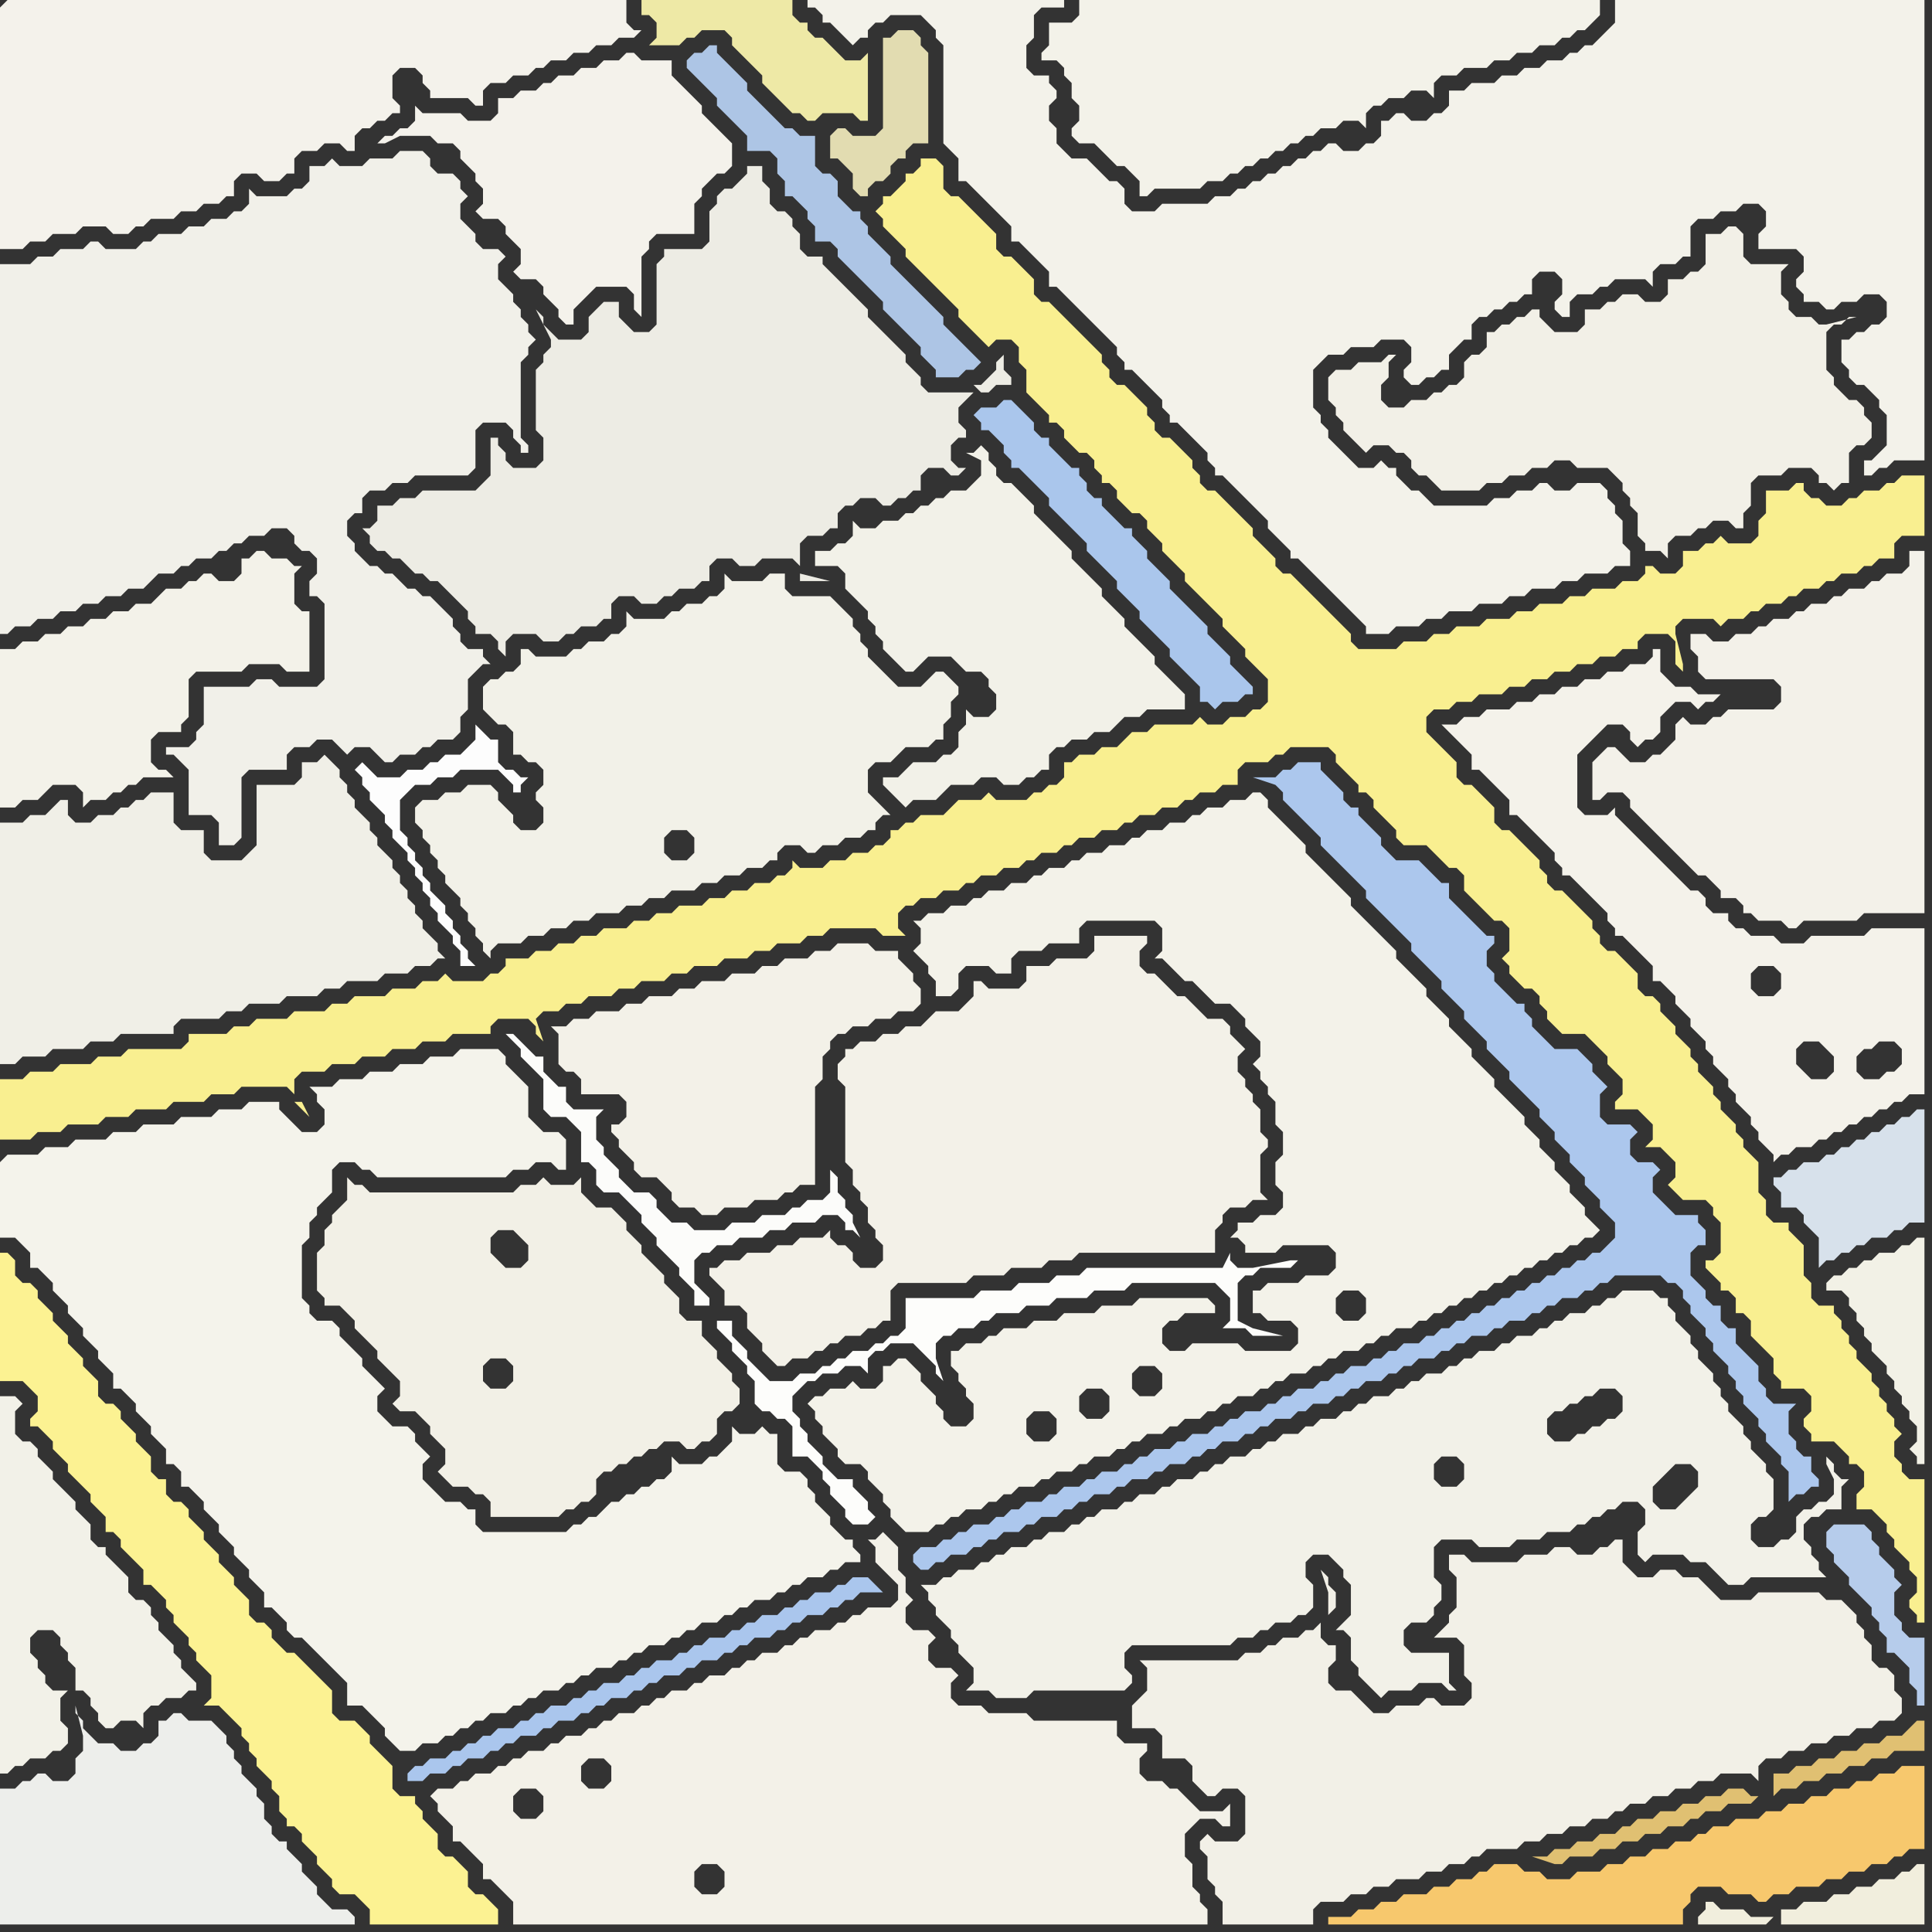 <svg width="256" height="256" xmlns="http://www.w3.org/2000/svg"><rect width="100%" height="100%" fill="#333333" stroke="none"/><script> 
var tempColor;
function hoverPath(evt){
obj = evt.target;
tempColor = obj.getAttribute("fill");
obj.setAttribute("fill","red");
//alert(tempColor);
//obj.setAttribute("stroke","red");}
function recoverPath(evt){
obj = evt.target;
obj.setAttribute("fill", tempColor);
//obj.setAttribute("stroke", tempColor);
}</script><path onmouseover="hoverPath(evt)" onmouseout="recoverPath(evt)" fill="rgb(244,242,234)" d="M  193,96l -2,0 1,1 0,0 1,1 1,1 1,1 0,2 1,0 1,1 1,1 1,1 1,1 0,2 1,0 1,1 1,1 1,1 1,1 1,1 0,1 1,1 0,1 1,0 1,1 1,1 1,1 1,1 1,1 0,1 1,1 0,1 1,0 1,1 1,1 1,1 1,1 0,2 1,0 1,1 1,1 0,1 1,1 1,1 0,1 1,1 1,1 0,1 1,1 0,1 1,1 1,1 0,1 1,1 0,1 1,1 1,1 0,1 1,1 0,1 1,1 1,1 0,1 1,-1 1,0 1,-1 2,0 1,-1 1,0 1,-1 1,0 1,-1 1,0 1,-1 1,0 1,-1 1,0 1,-1 1,0 1,-1 2,0 0,-22 -7,0 -1,1 -7,0 -1,1 -3,0 -1,-1 -3,0 -1,-1 -1,0 -1,-1 0,-1 -2,0 -1,-1 0,-1 -1,-1 -1,0 -1,-1 -1,-1 -1,-1 -1,-1 -1,-1 -1,-1 -1,-1 -1,-1 -1,-1 -1,-1 0,-1 -1,1 -3,0 -1,-1 0,-7 1,-1 1,-1 1,-1 1,-1 2,0 1,1 0,1 1,1 1,-1 1,0 1,-1 0,-2 1,-1 1,-1 2,0 1,1 1,-1 1,0 1,-1 -3,0 -1,-1 -2,0 -1,-1 -1,-1 0,-3 -1,0 0,1 -1,1 -2,0 -1,1 -2,0 -1,1 -2,0 -1,1 -2,0 -1,1 -2,0 -1,1 -2,0 -1,1 -3,0 -1,1 -2,0 -1,1 42,32 1,1 0,2 -1,1 -2,0 -1,-1 0,-2 1,-1 2,0 -42,-32 59,43 0,2 -1,1 -1,0 -1,1 -2,0 -1,-1 0,-2 1,-1 1,0 1,-1 2,0 1,1 -59,-43 50,44 0,2 -1,1 -2,0 -1,-1 -1,-1 0,-2 1,-1 2,0 1,1 1,1 -50,-44Z"/>
<path onmouseover="hoverPath(evt)" onmouseout="recoverPath(evt)" fill="rgb(244,242,235)" d="M  0,1l 0,32 3,0 1,-1 2,0 1,-1 3,0 1,-1 3,0 1,1 2,0 1,-1 1,0 1,-1 3,0 1,-1 2,0 1,-1 2,0 1,-1 1,0 0,-2 1,-1 2,0 1,1 2,0 1,-1 1,0 0,-2 1,-1 2,0 1,-1 2,0 1,1 1,0 0,-2 1,-1 1,0 1,-1 1,0 1,-1 1,0 0,-1 -1,-1 0,-3 1,-1 2,0 1,1 0,1 1,1 0,1 5,0 1,1 1,0 0,-2 1,-1 2,0 1,-1 2,0 1,-1 1,0 1,-1 2,0 1,-1 2,0 1,-1 2,0 1,-1 2,0 1,-1 -1,0 -1,-1 0,-3 -82,0 -1,1Z"/>
<path onmouseover="hoverPath(evt)" onmouseout="recoverPath(evt)" fill="rgb(249,239,144)" d="M  0,145l 0,6 4,0 1,-1 3,0 1,-1 4,0 1,-1 3,0 1,-1 4,0 1,-1 4,0 1,-1 3,0 1,-1 6,0 1,1 0,-2 1,-1 3,0 1,-1 3,0 1,-1 3,0 1,-1 3,0 1,-1 3,0 1,-1 5,0 0,-1 1,-1 4,0 1,1 0,1 1,1 -1,-3 1,-1 2,0 1,-1 2,0 1,-1 3,0 1,-1 2,0 1,-1 3,0 1,-1 2,0 1,-1 3,0 1,-1 3,0 1,-1 2,0 1,-1 3,0 1,-1 2,0 1,-1 6,0 1,1 3,0 -1,-1 0,-2 1,-1 1,0 1,-1 2,0 1,-1 2,0 1,-1 1,0 1,-1 2,0 1,-1 2,0 1,-1 1,0 1,-1 2,0 1,-1 1,0 1,-1 2,0 1,-1 2,0 1,-1 1,0 1,-1 2,0 1,-1 2,0 1,-1 1,0 1,-1 2,0 1,-1 2,0 0,-2 1,-1 3,0 1,-1 1,0 1,-1 5,0 1,1 0,1 2,2 1,1 0,1 1,0 1,1 0,1 1,1 1,1 1,1 0,1 1,1 3,0 1,1 1,1 1,1 1,0 1,1 0,2 1,1 1,1 1,1 1,1 1,0 1,1 0,3 -1,1 1,1 0,1 1,1 1,1 1,0 1,1 0,1 1,1 0,1 1,1 1,1 3,0 1,1 1,1 1,1 0,1 1,1 1,1 0,2 -1,1 0,1 3,0 1,1 1,1 0,2 -1,1 2,0 1,1 1,1 0,2 -1,1 1,1 0,0 1,1 3,0 1,1 0,1 1,1 0,4 -1,1 -1,0 0,1 1,1 0,0 1,1 0,1 1,0 1,1 0,2 1,0 1,1 0,2 1,1 1,1 1,1 0,2 1,1 0,1 3,0 1,1 0,2 -1,1 0,1 1,1 0,1 3,0 1,1 1,1 0,1 1,0 1,1 0,2 -1,1 0,2 2,0 1,1 1,1 0,1 1,1 0,1 1,1 1,1 0,1 1,1 0,2 -1,1 0,1 1,1 0,1 1,0 0,-19 -2,0 -1,-1 0,-1 -1,-1 0,-2 1,-1 -1,-1 0,-1 -1,-1 0,-1 -1,-1 0,-1 -1,-1 0,-1 -1,-1 -1,-1 0,-1 -1,-1 0,-1 -1,-1 0,-1 -1,-1 0,-1 -2,0 -1,-1 0,-2 -1,-1 0,-4 -1,-1 -1,-1 0,-1 -2,0 -1,-1 0,-2 -1,-1 0,-4 -1,-1 -1,-1 0,-1 -1,-1 0,-1 -1,-1 -1,-1 0,-1 -1,-1 0,-1 -1,-1 -1,-1 0,-1 -1,-1 0,-1 -1,-1 -1,-1 0,-1 -1,-1 -1,-1 0,-1 -1,-1 -1,0 -1,-1 0,-2 -1,-1 -1,-1 -1,-1 -1,0 -1,-1 0,-1 -1,-1 0,-1 -1,-1 -1,-1 -1,-1 -1,-1 -1,0 -1,-1 0,-1 -1,-1 0,-1 -1,-1 -1,-1 -1,-1 -1,-1 -1,0 -1,-1 0,-2 -1,-1 -1,-1 -1,-1 -1,0 -1,-1 0,-2 -1,-1 -1,-1 -1,-1 -1,-1 0,-2 1,-1 2,0 1,-1 2,0 1,-1 3,0 1,-1 2,0 1,-1 2,0 1,-1 2,0 1,-1 2,0 1,-1 2,0 1,-1 2,0 0,-1 1,-1 3,0 1,1 0,3 1,1 0,-1 -1,-4 0,-1 1,-1 4,0 1,1 1,-1 2,0 1,-1 1,0 1,-1 2,0 1,-1 1,0 1,-1 2,0 1,-1 1,0 1,-1 2,0 1,-1 1,0 1,-1 2,0 0,-2 1,-1 3,0 0,-8 -3,0 -1,1 -1,0 -1,1 -2,0 -1,1 -1,0 -1,1 -2,0 -1,-1 -1,0 -1,-1 0,-1 -1,0 -1,1 -3,0 0,3 -1,1 0,2 -1,1 -3,0 -1,-1 -1,1 -1,0 -1,1 -2,0 0,2 -1,1 -2,0 -1,-1 -1,0 0,1 -1,1 -2,0 -1,1 -3,0 -1,1 -2,0 -1,1 -3,0 -1,1 -2,0 -1,1 -3,0 -1,1 -3,0 -1,1 -2,0 -1,1 -3,0 -1,1 -5,0 -1,-1 0,-1 -1,-1 -1,-1 -1,-1 -1,-1 -1,-1 -1,-1 -1,-1 -1,-1 -1,0 -1,-1 0,-1 -1,-1 -1,-1 -1,-1 0,-1 -1,-1 -1,-1 -1,-1 -1,-1 -1,-1 -1,0 -1,-1 0,-1 -1,-1 0,-1 -1,-1 -1,-1 -1,-1 -1,0 -1,-1 0,-1 -1,-1 0,-1 -1,-1 -2,-2 -1,0 -1,-1 0,-1 -1,-1 0,-1 -1,-1 -2,-2 -1,-1 -1,-1 -1,-1 -1,-1 -1,0 -1,-1 0,-2 -1,-1 -1,-1 -1,-1 -1,0 -1,-1 0,-2 -1,-1 -1,-1 -1,-1 -1,-1 -1,-1 -1,0 -1,-1 0,-3 -1,-1 -2,0 0,1 -1,1 -1,0 0,1 -1,1 -1,1 -1,0 0,1 -1,1 1,1 0,1 1,1 1,1 1,1 0,1 1,1 1,1 1,1 1,1 1,1 1,1 1,1 0,1 1,1 1,1 1,1 1,1 1,-1 2,0 1,1 0,2 1,1 0,3 1,1 1,1 1,1 0,1 1,0 1,1 0,1 1,1 1,1 1,0 1,1 0,1 1,1 0,1 1,0 1,1 0,1 1,1 1,1 1,0 1,1 0,1 1,1 1,1 0,1 1,1 1,1 1,1 0,1 1,1 1,1 1,1 1,1 1,1 0,1 1,1 1,1 1,1 0,1 1,1 1,1 1,1 0,3 -1,1 -1,0 -1,1 -2,0 -1,1 -2,0 -1,-1 -1,1 -5,0 -1,1 -2,0 -2,2 -2,0 -1,1 -2,0 -1,1 -1,0 0,2 -1,1 -1,0 -1,1 -1,0 -1,1 -4,0 -1,-1 -1,1 -3,0 -1,1 -1,1 -3,0 -1,1 -1,0 -1,1 -1,0 0,1 -1,1 -1,0 -1,1 -2,0 -1,1 -2,0 -1,1 -3,0 -1,-1 0,1 -1,1 -1,0 -1,1 -2,0 -1,1 -2,0 -1,1 -2,0 -1,1 -3,0 -1,1 -2,0 -1,1 -2,0 -1,1 -3,0 -1,1 -2,0 -1,1 -2,0 -1,1 -2,0 -1,1 -3,0 0,1 -1,1 -1,0 -1,1 -4,0 -1,-1 -1,1 -2,0 -1,1 -3,0 -1,1 -4,0 -1,1 -2,0 -1,1 -4,0 -1,1 -4,0 -1,1 -2,0 -1,1 -5,0 0,1 -1,1 -7,0 -1,1 -3,0 -1,1 -4,0 -1,1 -3,0 -1,1 -3,0 0,2 39,1 1,1 1,1 -1,-2 -1,0 -39,-1Z"/>
<path onmouseover="hoverPath(evt)" onmouseout="recoverPath(evt)" fill="rgb(243,242,234)" d="M  120,0l -13,0 0,1 1,0 1,1 0,1 1,0 1,1 1,1 1,1 1,-1 1,0 0,-1 1,-1 1,0 1,-1 4,0 1,1 1,1 0,1 1,1 0,13 1,1 1,1 0,3 1,0 4,4 1,1 1,1 0,2 1,0 1,1 1,1 2,2 0,2 1,0 1,1 1,1 1,1 1,1 1,1 1,1 1,1 1,1 0,1 1,1 0,1 1,0 1,1 1,1 1,1 1,1 0,1 1,1 0,1 1,0 1,1 1,1 1,1 1,1 0,1 1,1 0,1 1,0 1,1 2,2 1,1 1,1 1,1 0,1 1,1 1,1 1,1 0,1 1,0 2,2 1,1 4,4 1,1 1,1 0,1 3,0 1,-1 3,0 1,-1 2,0 1,-1 3,0 1,-1 3,0 1,-1 2,0 1,-1 3,0 1,-1 2,0 1,-1 3,0 1,-1 2,0 0,-2 -1,-1 0,-3 -1,-1 0,-1 -1,-1 0,-1 -1,-1 -3,0 -1,1 -2,0 -1,-1 -1,0 -1,1 -2,0 -1,1 -2,0 -1,1 -7,0 -1,-1 -1,-1 -1,0 -1,-1 -1,-1 0,-1 -1,0 -1,-1 -1,1 -2,0 -1,-1 -1,-1 -1,-1 -1,-1 0,-1 -1,-1 0,-1 -1,-1 0,-5 1,-1 1,-1 2,0 1,-1 3,0 1,-1 3,0 1,1 0,2 -1,1 0,1 1,1 1,0 1,-1 1,0 1,-1 1,0 0,-2 1,-1 1,-1 1,0 0,-2 1,-1 1,0 1,-1 1,0 1,-1 1,0 1,-1 1,0 0,-2 1,-1 2,0 1,1 0,2 -1,1 0,1 1,1 1,0 0,-2 1,-1 2,0 1,-1 1,0 1,-1 4,0 1,1 0,-2 1,-1 2,0 1,-1 1,0 0,-4 1,-1 2,0 1,-1 2,0 1,-1 2,0 1,1 0,2 -1,1 0,2 5,0 1,1 0,2 -1,1 0,1 1,1 0,1 2,0 1,1 1,0 1,-1 2,0 1,-1 2,0 1,1 0,2 -1,1 -1,0 -1,1 -1,0 -1,1 -1,0 0,3 1,1 0,1 1,1 1,0 1,1 1,1 0,1 1,1 0,4 -1,1 -1,1 -1,0 0,2 1,0 1,-1 1,0 1,-1 4,0 0,-61 -41,0 0,3 -2,2 -1,1 -1,0 -1,1 -1,0 -1,1 -2,0 -1,1 -2,0 -1,1 -2,0 -1,1 -3,0 -1,1 -2,0 0,2 -1,1 -1,0 -1,1 -2,0 -1,-1 -1,0 -1,1 -1,0 0,2 -1,1 -1,0 -1,1 -2,0 -1,-1 -1,0 -1,1 -1,0 -1,1 -1,0 -1,1 -1,0 -1,1 -1,0 -1,1 -1,0 -1,1 -1,0 -1,1 -2,0 -1,1 -6,0 -1,1 -3,0 -1,-1 0,-2 -1,-1 -1,0 -1,-1 -1,-1 -1,-1 -2,0 -1,-1 -1,-1 0,-2 -1,-1 0,-2 1,-1 0,-1 -1,-1 0,-1 -2,0 -1,-1 0,-3 1,-1 0,-3 1,-1 3,0 0,-1Z"/>
<path onmouseover="hoverPath(evt)" onmouseout="recoverPath(evt)" fill="rgb(244,242,235)" d="M  62,16l 0,0 -1,-1 -5,0 -1,-1 0,2 -1,1 -1,0 -1,1 -1,0 -1,1 1,0 2,-1 4,0 1,1 2,0 1,1 0,1 1,1 1,1 0,1 1,1 0,2 -1,1 1,1 2,0 1,1 0,1 2,2 0,2 -1,1 1,1 2,0 1,1 0,1 1,1 1,1 0,1 1,1 1,0 0,-2 1,-1 1,-1 1,-1 4,0 1,1 0,2 1,1 0,-8 1,-1 0,-1 1,-1 5,0 0,-4 1,-1 0,-1 1,-1 1,-1 1,0 1,-1 0,-3 -1,-1 0,0 -1,-1 -1,-1 -1,-1 0,-1 -4,-4 0,-2 -4,0 -1,-1 -1,0 -1,1 -2,0 -1,1 -2,0 -1,1 -2,0 -1,1 -1,0 -1,1 -2,0 -1,1 -2,0 0,2 -1,1Z"/>
<path onmouseover="hoverPath(evt)" onmouseout="recoverPath(evt)" fill="rgb(226,220,177)" d="M  110,18l 0,3 1,0 1,1 1,1 0,2 1,1 1,0 0,-1 1,-1 1,0 1,-1 0,-1 1,-1 1,0 0,-1 1,-1 2,0 0,-12 -1,-1 0,-1 -1,-1 -2,0 -1,1 -1,0 0,12 -1,1 -3,0 -1,-1 -1,0 -1,1Z"/>
<path onmouseover="hoverPath(evt)" onmouseout="recoverPath(evt)" fill="rgb(242,241,232)" d="M  124,210l -2,0 1,1 0,1 1,1 0,1 1,1 1,1 0,1 1,1 0,1 1,1 1,1 0,2 -1,1 3,0 1,1 4,0 1,-1 12,0 1,-1 0,-1 -1,-1 0,-2 1,-1 13,0 1,-1 2,0 1,-1 1,0 1,-1 2,0 1,-1 1,0 1,-1 0,-3 -1,-1 0,-2 1,-1 2,0 1,1 1,1 0,1 1,1 0,4 -1,1 -1,1 1,0 1,1 0,3 1,1 0,1 1,1 1,1 1,1 1,-1 3,0 1,-1 3,0 1,1 1,0 -1,-1 0,-4 -5,0 -1,-1 0,-2 1,-1 2,0 1,-1 0,-1 1,-1 0,-2 -1,-1 0,-4 1,-1 4,0 1,1 4,0 1,-1 3,0 1,-1 3,0 1,-1 1,0 1,-1 1,0 1,-1 1,0 1,-1 2,0 1,1 0,2 -1,1 0,3 1,1 1,-1 4,0 1,1 2,0 1,1 1,1 1,1 2,0 1,-1 10,0 1,1 -2,-2 0,-1 -1,-1 0,-1 -1,-1 0,-2 1,-1 1,0 1,-1 2,0 0,-3 1,-1 -1,0 -1,-1 0,-1 -1,-1 0,1 1,2 0,2 -1,1 -1,0 -1,1 -1,0 -1,1 0,2 -1,1 -1,0 -1,1 -2,0 -1,-1 0,-2 1,-1 1,0 1,-1 0,-4 -1,-1 0,-1 -1,-1 -1,-1 0,-1 -1,-1 0,-1 -1,-1 -1,-1 0,-1 -1,-1 0,-1 -1,-1 0,-1 -1,-1 -1,-1 0,-1 -1,-1 0,-1 -1,-1 -1,-1 0,-1 -1,-1 0,-1 -1,0 -1,-1 -4,0 -1,1 -1,0 -1,1 -1,0 -1,1 -2,0 -1,1 -1,0 -1,1 -1,0 -1,1 -2,0 -1,1 -1,0 -1,1 -2,0 -1,1 -1,0 -1,1 -1,0 -1,1 -2,0 -1,1 -1,0 -1,1 -1,0 -1,1 -2,0 -1,1 -1,0 -1,1 -1,0 -1,1 -2,0 -1,1 -1,0 -1,1 -2,0 -1,1 -1,0 -1,1 -1,0 -1,1 -2,0 -1,1 -1,0 -1,1 -1,0 -1,1 -2,0 -1,1 -1,0 -1,1 -2,0 -1,1 -1,0 -1,1 -2,0 -1,1 -1,0 -1,1 -1,0 -1,1 -2,0 -1,1 -1,0 -1,1 -2,0 -1,1 -1,0 -1,1 -1,0 -1,1 -2,0 -1,1 -1,0 -1,1 95,-11 0,-2 1,-1 1,-1 1,-1 2,0 1,1 0,2 -1,1 -1,1 -1,1 -2,0 -1,-1 -95,11 91,-23 -1,1 -1,0 -1,1 -1,0 -1,1 -1,0 -1,1 -2,0 -1,-1 0,-2 1,-1 1,0 1,-1 1,0 1,-1 1,0 1,-1 2,0 1,1 0,2 -91,23 67,-13 -1,-1 0,-2 1,-1 2,0 1,1 0,2 -1,1 -2,0 -67,13Z"/>
<path onmouseover="hoverPath(evt)" onmouseout="recoverPath(evt)" fill="rgb(242,240,230)" d="M  44,162l 0,0 -1,1 0,2 -1,1 0,5 1,1 0,1 2,0 1,1 1,1 0,1 1,1 1,1 1,1 0,1 1,1 1,1 1,1 0,2 -1,1 1,1 2,0 1,1 1,1 0,1 1,1 1,1 0,2 -1,1 1,1 0,0 1,1 2,0 1,1 1,0 1,1 0,2 9,0 1,-1 1,0 1,-1 1,0 1,-1 0,-2 1,-1 1,0 1,-1 1,0 1,-1 1,0 1,-1 1,0 1,-1 2,0 1,1 1,0 1,-1 1,0 1,-1 0,-2 1,-1 1,0 1,-1 0,-2 -1,-1 0,-1 -1,-1 -1,-1 0,-1 -1,-1 -1,-1 0,-2 -2,0 -1,-1 0,-2 -1,-1 -1,-1 0,-1 -1,-1 -1,-1 -1,-1 0,-1 -1,-1 -1,-1 0,-1 -1,-1 -1,-1 -2,0 -1,-1 -1,-1 0,-2 -1,1 -3,0 -1,-1 -1,1 -2,0 -1,1 -19,0 -1,-1 -1,0 -1,-1 0,3 -1,1 -1,1 0,1 22,1 2,0 1,1 1,1 0,2 -1,1 -2,0 -1,-1 -1,-1 0,-2 1,-1 -22,-1 21,22 -1,-1 0,-2 1,-1 2,0 1,1 0,2 -1,1 -2,0 -21,-22Z"/>
<path onmouseover="hoverPath(evt)" onmouseout="recoverPath(evt)" fill="rgb(243,242,233)" d="M  140,3l -1,0 0,3 -1,1 0,1 2,0 1,1 0,1 1,1 0,2 1,1 0,2 -1,1 0,1 1,1 2,0 1,1 1,1 1,1 1,0 1,1 1,1 0,2 1,0 1,-1 6,0 1,-1 2,0 1,-1 1,0 1,-1 1,0 1,-1 1,0 1,-1 1,0 1,-1 1,0 1,-1 1,0 1,-1 2,0 1,-1 2,0 1,1 0,-2 1,-1 1,0 1,-1 2,0 1,-1 2,0 1,1 0,-2 1,-1 2,0 1,-1 3,0 1,-1 2,0 1,-1 2,0 1,-1 2,0 1,-1 1,0 1,-1 1,0 1,-1 1,-1 0,-2 -69,0 0,2 -1,1Z"/>
<path onmouseover="hoverPath(evt)" onmouseout="recoverPath(evt)" fill="rgb(243,241,232)" d="M  83,148l 0,0 -1,1 -1,0 0,1 1,1 0,1 1,1 1,1 0,1 1,1 2,0 1,1 1,1 0,1 1,1 2,0 1,1 2,0 1,-1 3,0 1,-1 3,0 1,-1 1,0 1,-1 2,0 0,-13 1,-1 0,-3 1,-1 0,-1 1,-1 1,0 1,-1 2,0 1,-1 2,0 1,-1 2,0 1,-1 0,-2 -1,-1 0,-1 -1,-1 -1,-1 0,-1 -3,0 -1,-1 -4,0 -1,1 -2,0 -1,1 -3,0 -1,1 -2,0 -1,1 -3,0 -1,1 -3,0 -1,1 -2,0 -1,1 -3,0 -1,1 -2,0 -1,1 -3,0 -1,1 -2,0 -1,1 -2,0 1,1 0,4 1,1 1,0 1,1 0,2 5,0 1,1Z"/>
<path onmouseover="hoverPath(evt)" onmouseout="recoverPath(evt)" fill="rgb(238,233,166)" d="M  110,6l 0,0 -1,-1 -1,0 -1,-1 0,-1 -1,0 -1,-1 0,-2 -20,0 0,2 1,0 1,1 0,2 -1,1 4,0 1,-1 1,0 1,-1 3,0 1,1 0,1 4,4 0,1 1,1 1,1 1,1 1,1 1,0 1,1 1,0 1,-1 4,0 1,1 1,0 0,-9 -1,1 -2,0 -1,-1 -1,-1Z"/>
<path onmouseover="hoverPath(evt)" onmouseout="recoverPath(evt)" fill="rgb(170,198,236)" d="M  130,54l 0,0 -1,1 1,1 0,1 1,0 1,1 1,1 0,1 1,1 0,1 1,0 1,1 1,1 1,1 1,1 0,1 1,1 1,1 1,1 1,1 1,1 0,1 1,1 1,1 1,1 1,1 0,1 1,1 1,1 1,1 0,1 1,1 1,1 1,1 1,1 0,1 1,1 1,1 1,1 1,1 0,2 1,0 1,1 1,-1 2,0 1,-1 1,0 0,-1 -1,-1 0,0 -1,-1 -1,-1 0,-1 -1,-1 -1,-1 -1,-1 0,-1 -1,-1 -1,-1 -1,-1 -1,-1 -1,-1 0,-1 -1,-1 -1,-1 -1,-1 0,-1 -1,-1 -1,-1 0,-1 -1,0 -1,-1 -1,-1 -1,-1 0,-1 -1,0 -1,-1 0,-1 -1,-1 0,-1 -1,0 -1,-1 -1,-1 -1,-1 0,-1 -1,0 -1,-1 0,-1 -1,-1 -1,-1 -1,-1 -1,0 -1,1Z"/>
<path onmouseover="hoverPath(evt)" onmouseout="recoverPath(evt)" fill="rgb(243,241,233)" d="M  216,101l 0,0 -1,-1 -1,-1 -1,0 -1,1 -1,1 0,5 1,0 1,-1 2,0 1,1 0,1 1,1 1,1 1,1 1,1 1,1 2,2 1,1 1,1 1,0 1,1 1,1 0,1 2,0 1,1 0,1 1,0 1,1 3,0 1,1 1,0 1,-1 7,0 1,-1 8,0 0,-48 -2,0 0,2 -1,1 -2,0 -1,1 -1,0 -1,1 -2,0 -1,1 -1,0 -1,1 -2,0 -1,1 -1,0 -1,1 -2,0 -1,1 -1,0 -1,1 -2,0 -1,1 -2,0 -1,-1 -2,0 0,2 1,1 0,2 1,1 9,0 1,1 0,2 -1,1 -6,0 -1,1 -1,0 -1,1 -2,0 -1,-1 -1,1 0,2 -1,1 -1,1 -1,0 -1,1Z"/>
<path onmouseover="hoverPath(evt)" onmouseout="recoverPath(evt)" fill="rgb(241,240,233)" d="M  0,40l 0,44 1,0 1,-1 2,0 1,-1 2,0 1,-1 2,0 1,-1 2,0 1,-1 2,0 1,-1 2,0 1,-1 1,-1 2,0 1,-1 1,0 1,-1 2,0 1,-1 1,0 1,-1 1,0 1,-1 2,0 1,-1 2,0 1,1 0,1 1,1 1,0 1,1 0,2 -1,1 0,2 1,0 1,1 0,10 -1,1 -5,0 -1,-1 -2,0 -1,1 -6,0 0,5 -1,1 0,1 -1,1 -3,0 0,1 1,0 1,1 1,1 0,6 3,0 1,1 0,3 2,0 1,-1 0,-8 1,-1 5,0 0,-2 1,-1 2,0 1,-1 2,0 1,1 1,1 1,-1 2,0 1,1 1,1 1,0 1,-1 2,0 1,-1 1,0 1,-1 2,0 1,-1 0,-2 1,-1 0,-4 1,-1 1,-1 1,0 -1,-1 0,-1 -2,0 -1,-1 0,-1 -1,-1 0,-1 -1,-1 -1,-1 -1,-1 -1,0 -1,-1 -1,0 -1,-1 -1,-1 -1,0 -1,-1 -1,0 -2,-2 0,-1 -1,-1 0,-2 1,-1 1,0 0,-2 1,-1 2,0 1,-1 2,0 1,-1 7,0 1,-1 0,-5 1,-1 3,0 1,1 0,1 1,1 0,1 1,0 0,-1 -1,-1 0,-10 1,-1 0,-1 1,-1 -1,-1 0,-1 -1,-1 0,-1 -1,-1 0,-1 -1,-1 -1,-1 0,-2 1,-1 -1,-1 -2,0 -1,-1 0,-1 -1,-1 -1,-1 0,-2 1,-1 -1,-1 0,-1 -1,-1 -2,0 -1,-1 0,-1 -1,-1 -3,0 -1,1 -3,0 -1,1 -3,0 -1,-1 -1,1 -2,0 0,2 -1,1 -1,0 -1,1 -4,0 -1,-1 0,2 -1,1 -1,0 -1,1 -2,0 -1,1 -2,0 -1,1 -3,0 -1,1 -1,0 -1,1 -4,0 -1,-1 -1,0 -1,1 -3,0 -1,1 -2,0 -1,1 -4,0Z"/>
<path onmouseover="hoverPath(evt)" onmouseout="recoverPath(evt)" fill="rgb(237,238,235)" d="M  31,232l -1,-1 0,-1 -1,-1 -1,-1 -3,0 -1,-1 -1,0 -1,1 -1,0 0,2 -1,1 -1,0 -1,1 -2,0 -1,-1 -2,0 -1,-1 -1,-1 0,-1 -1,-1 0,-1 1,4 0,2 -1,1 0,2 -1,1 -2,0 -1,-1 -1,0 -1,1 -1,0 -1,1 -2,0 0,18 47,0 0,-1 -1,-1 -2,0 -1,-1 -1,-1 0,-1 -1,-1 -1,-1 0,-1 -2,-2 0,-1 -1,0 -1,-1 0,-1 -1,-1 0,-2 -1,-1 0,-1 -1,-1 -1,-1 0,-1 -1,-1Z"/>
<path onmouseover="hoverPath(evt)" onmouseout="recoverPath(evt)" fill="rgb(237,236,228)" d="M  49,72l 0,0 1,1 1,0 1,1 1,0 2,2 1,0 1,1 1,0 1,1 1,1 1,1 1,1 0,1 1,1 0,1 2,0 1,1 0,1 1,1 0,-2 1,-1 3,0 1,1 2,0 1,-1 1,0 1,-1 2,0 1,-1 1,0 0,-2 1,-1 2,0 1,1 2,0 1,-1 1,0 1,-1 2,0 1,-1 1,0 0,-2 1,-1 2,0 1,1 2,0 1,-1 4,0 1,1 0,-3 1,-1 2,0 1,-1 1,0 0,-2 1,-1 1,0 1,-1 2,0 1,1 1,0 1,-1 1,0 1,-1 1,0 0,-2 1,-1 2,0 1,1 1,0 1,-1 -1,0 -1,-1 0,-2 1,-1 1,0 0,-1 -1,-1 0,-2 1,-1 1,-1 -6,0 -1,-1 0,-1 -1,-1 -1,-1 0,-1 -1,-1 -1,-1 -1,-1 -1,-1 -1,-1 0,-1 -2,-2 -1,-1 -1,-1 -1,-1 -1,-1 0,-1 -2,0 -1,-1 0,-2 -1,-1 0,-1 -1,-1 -1,0 -1,-1 0,-2 -1,-1 0,-2 -2,0 0,1 -1,1 -1,1 -1,0 -1,1 0,1 -1,1 0,4 -1,1 -5,0 0,1 -1,1 0,8 -1,1 -2,0 -1,-1 -1,-1 0,-2 -2,0 -1,1 0,0 -1,1 0,2 -1,1 -3,0 -1,-1 -1,-1 0,-1 -1,-1 2,4 0,1 -1,1 0,1 -1,1 0,8 1,1 0,3 -1,1 -3,0 -1,-1 0,-1 -1,-1 0,-1 -1,0 0,5 -1,1 -1,1 -7,0 -1,1 -2,0 -1,1 -2,0 0,2 -1,1 -1,0 1,1 0,1 80,-21 1,1 1,0 1,-1 2,0 0,-1 -1,-1 0,-2 -1,1 0,1 -1,1 -1,1 -1,0 -80,21 57,4 0,1 4,0 -4,-1 -57,-4Z"/>
<path onmouseover="hoverPath(evt)" onmouseout="recoverPath(evt)" fill="rgb(242,241,232)" d="M  83,120l 2,0 1,-1 2,0 1,-1 3,0 1,-1 2,0 1,-1 2,0 1,-1 2,0 1,-1 1,0 0,-1 1,-1 2,0 1,1 1,0 1,-1 2,0 1,-1 2,0 1,-1 1,0 0,-1 1,-1 1,0 -1,-1 0,0 -1,-1 -1,-1 0,-3 1,-1 2,0 1,-1 1,-1 3,0 1,-1 1,0 0,-2 1,-1 0,-2 1,-1 0,-1 -1,-1 0,0 -1,-1 -1,0 -1,1 0,0 -1,1 -3,0 -1,-1 -1,-1 -1,-1 -1,-1 0,-1 -1,-1 0,-1 -1,-1 0,-1 -1,-1 -1,-1 -1,-1 -5,0 -1,-1 0,-2 -2,0 -1,1 -4,0 -1,-1 0,2 -1,1 -1,0 -1,1 -2,0 -1,1 -1,0 -1,1 -4,0 -1,-1 0,2 -1,1 -1,0 -1,1 -2,0 -1,1 -1,0 -1,1 -4,0 -1,-1 -1,0 0,2 -1,1 -1,0 -1,1 -1,0 -1,1 0,3 1,1 0,0 1,1 1,0 1,1 0,3 1,0 1,1 1,0 1,1 0,2 -1,1 0,1 1,1 0,2 -1,1 -2,0 -1,-1 0,-1 -1,-1 -1,-1 0,-1 -1,-1 -3,0 -1,1 -2,0 -1,1 -2,0 -1,1 0,2 1,1 0,1 1,1 0,1 1,1 0,1 1,1 0,1 1,1 1,1 0,1 1,1 0,1 1,1 0,1 1,1 0,1 1,1 0,-1 1,-1 3,0 1,-1 2,0 1,-1 2,0 1,-1 2,0 1,-1 3,0 1,-1 8,-6 -2,0 -1,-1 0,-2 1,-1 2,0 1,1 0,2 -1,1 -8,6Z"/>
<path onmouseover="hoverPath(evt)" onmouseout="recoverPath(evt)" fill="rgb(242,241,232)" d="M  131,90l 0,1 1,1 0,2 -1,1 -2,0 -1,-1 0,2 -1,1 0,2 -1,1 -1,0 -1,1 -3,0 -1,1 -1,1 -2,0 0,1 1,1 0,0 1,1 1,1 1,-1 3,0 1,-1 1,-1 3,0 1,-1 2,0 1,1 2,0 1,-1 1,0 1,-1 1,0 0,-2 1,-1 1,0 1,-1 2,0 1,-1 2,0 1,-1 1,-1 2,0 1,-1 5,0 0,-2 -1,-1 0,0 -1,-1 -1,-1 -1,-1 0,-1 -1,-1 -1,-1 -1,-1 -1,-1 0,-1 -1,-1 -1,-1 -1,-1 0,-1 -1,-1 -1,-1 -1,-1 -1,-1 0,-1 -1,-1 -1,-1 -1,-1 -1,-1 -1,-1 0,-1 -1,-1 -1,-1 -1,-1 -1,0 -1,-1 0,-1 -1,-1 0,-1 -1,-1 -1,1 -1,0 2,1 0,2 -1,1 -1,1 -2,0 -1,1 -1,0 -1,1 -1,0 -1,1 -1,0 -1,1 -2,0 -1,1 -2,0 -1,-1 0,2 -1,1 -1,0 -1,1 -2,0 0,2 3,0 1,1 0,2 1,1 1,1 1,1 0,1 1,1 0,1 1,1 0,1 1,1 1,1 1,1 1,0 1,-1 0,0 1,-1 3,0 1,1 1,1 2,0 1,1Z"/>
<path onmouseover="hoverPath(evt)" onmouseout="recoverPath(evt)" fill="rgb(242,240,231)" d="M  184,54l 0,0 -1,-1 0,-2 1,-1 0,-2 1,-1 -1,0 -1,1 -3,0 -1,1 -2,0 -1,1 0,3 1,1 0,1 1,1 0,1 1,1 1,1 1,1 1,-1 2,0 1,1 1,0 1,1 0,1 1,1 1,0 1,1 1,1 5,0 1,-1 2,0 1,-1 2,0 1,-1 2,0 1,-1 2,0 1,1 4,0 1,1 1,1 0,1 1,1 0,1 1,1 0,3 1,1 0,1 2,0 1,1 0,-2 1,-1 2,0 1,-1 1,0 1,-1 2,0 1,1 1,0 0,-2 1,-1 0,-3 1,-1 3,0 1,-1 3,0 1,1 0,1 1,0 1,1 1,-1 1,0 0,-4 1,-1 1,0 1,-1 0,-2 -1,-1 0,-1 -1,-1 -1,0 -1,-1 -1,-1 0,-1 -1,-1 0,-5 1,-1 1,0 1,-1 1,0 -4,1 -1,0 -1,-1 -2,0 -1,-1 0,-1 -1,-1 0,-3 1,-1 -5,0 -1,-1 0,-3 -1,-1 -1,0 -1,1 -2,0 0,4 -1,1 -1,0 -1,1 -2,0 0,2 -1,1 -2,0 -1,-1 -2,0 -1,1 -1,0 -1,1 -2,0 0,2 -1,1 -3,0 -1,-1 -1,-1 0,-1 -1,0 -1,1 -1,0 -1,1 -1,0 -1,1 -1,0 0,2 -1,1 -1,0 -1,1 0,2 -1,1 -1,0 -1,1 -1,0 -1,1 -2,0 -1,1Z"/>
<path onmouseover="hoverPath(evt)" onmouseout="recoverPath(evt)" fill="rgb(252,242,146)" d="M  0,169l 0,14 3,0 1,1 1,1 0,2 -1,1 0,1 1,0 1,1 1,1 0,1 1,1 1,1 0,1 1,1 1,1 1,1 0,1 1,1 1,1 0,2 1,0 1,1 0,1 1,1 1,1 1,1 0,2 1,0 1,1 1,1 0,1 1,1 0,1 1,1 1,1 0,1 1,1 0,1 1,1 1,1 0,3 -1,1 2,0 1,1 1,1 1,1 0,1 1,1 0,1 1,1 0,1 1,1 1,1 0,1 1,1 0,2 1,1 0,1 1,0 1,1 0,1 1,1 1,1 0,1 1,1 1,1 0,1 1,1 2,0 1,1 1,1 0,2 17,0 0,-2 -1,-1 -1,-1 -1,0 -1,-1 0,-2 -1,-1 -1,-1 -1,0 -1,-1 0,-2 -1,-1 -1,-1 0,-1 -1,-1 0,-1 -2,0 -1,-1 0,-3 -1,-1 -1,-1 -1,-1 0,-1 -1,-1 -1,-1 -2,0 -1,-1 0,-3 -1,-1 -1,-1 -1,-1 -1,-1 -1,-1 -1,0 -1,-1 -1,-1 0,-1 -1,-1 -1,0 -1,-1 0,-2 -1,-1 -1,-1 0,-1 -1,-1 -1,-1 0,-1 -1,-1 -1,-1 0,-1 -1,-1 -1,-1 0,-1 -1,-1 -1,0 -1,-1 0,-2 -1,0 -1,-1 0,-2 -1,-1 -1,-1 0,-1 -1,-1 -1,-1 0,-1 -1,-1 -1,0 -1,-1 0,-2 -1,-1 -1,-1 0,-1 -1,-1 -1,-1 0,-1 -1,-1 -1,-1 0,-1 -1,-1 -1,-1 0,-1 -1,-1 -1,0 -1,-1 0,-2 -1,-1 -1,0Z"/>
<path onmouseover="hoverPath(evt)" onmouseout="recoverPath(evt)" fill="rgb(243,242,233)" d="M  14,106l 0,0 1,-1 1,0 1,-1 1,0 1,-1 4,0 -1,-1 -1,0 -1,-1 0,-3 1,-1 3,0 0,-1 1,-1 0,-5 1,-1 6,0 1,-1 4,0 1,1 3,0 0,-8 -1,0 -1,-1 0,-4 1,-1 -1,0 -1,-1 -2,0 -1,-1 -1,0 -1,1 -1,0 0,2 -1,1 -2,0 -1,-1 -1,0 -1,1 -1,0 -1,1 -2,0 -1,1 -1,1 -2,0 -1,1 -2,0 -1,1 -2,0 -1,1 -2,0 -1,1 -2,0 -1,1 -2,0 -1,1 -2,0 0,21 2,0 1,-1 2,0 1,-1 1,-1 3,0 1,1 0,2 1,-1Z"/>
<path onmouseover="hoverPath(evt)" onmouseout="recoverPath(evt)" fill="rgb(252,252,250)" d="M  68,137l -1,0 1,1 0,0 1,1 0,1 1,1 1,1 1,1 0,4 1,1 2,0 1,1 1,1 0,4 1,0 1,1 0,2 1,1 2,0 1,1 1,1 1,1 0,1 1,1 1,1 0,1 1,1 1,1 1,1 0,1 1,1 1,1 0,2 2,0 0,-1 -1,-1 0,0 -1,-1 0,-3 1,-1 1,0 1,-1 2,0 1,-1 3,0 1,-1 2,0 1,-1 3,0 1,-1 2,0 1,1 0,1 1,0 1,1 -1,-2 0,-1 -1,-1 0,-1 -1,-1 0,-2 -1,-1 0,3 -1,1 -2,0 -1,1 -1,0 -1,1 -3,0 -1,1 -3,0 -1,1 -4,0 -1,-1 -2,0 -1,-1 -1,-1 0,-1 -1,-1 -2,0 -1,-1 -1,-1 0,-1 -1,-1 -1,-1 0,-1 -1,-1 0,-3 1,-1 -4,0 -1,-1 0,-2 -1,0 -1,-1 -1,-1 0,-2 -1,0 -1,-1 -1,-1 -1,-1Z"/>
<path onmouseover="hoverPath(evt)" onmouseout="recoverPath(evt)" fill="rgb(244,243,235)" d="M  0,154l 0,10 2,0 1,1 1,1 0,2 1,0 1,1 1,1 0,1 1,1 1,1 0,1 1,1 1,1 0,1 1,1 1,1 0,1 1,1 1,1 0,2 1,0 1,1 1,1 0,1 1,1 1,1 0,1 1,1 1,1 0,2 1,0 1,1 0,2 1,0 1,1 1,1 0,1 1,1 1,1 0,1 1,1 1,1 0,1 1,1 1,1 0,1 1,1 1,1 0,2 1,0 1,1 1,1 0,1 1,1 1,0 1,1 1,1 1,1 1,1 1,1 1,1 0,3 2,0 2,2 1,1 0,1 1,1 1,1 2,0 1,-1 2,0 1,-1 1,0 1,-1 1,0 1,-1 1,0 1,-1 2,0 1,-1 1,0 1,-1 1,0 1,-1 2,0 1,-1 1,0 1,-1 1,0 1,-1 2,0 1,-1 1,0 1,-1 1,0 1,-1 2,0 1,-1 1,0 1,-1 1,0 1,-1 2,0 1,-1 1,0 1,-1 1,0 1,-1 2,0 1,-1 1,0 1,-1 1,0 1,-1 2,0 1,-1 1,0 1,-1 2,0 0,-1 -1,-1 0,-1 -1,0 -1,-1 -1,-1 0,-1 -1,-1 -1,-1 0,-1 -1,-1 0,-1 -1,-1 -2,0 -1,-1 0,-4 -1,0 -1,-1 -1,1 -2,0 -1,-1 0,2 -1,1 -1,1 -1,0 -1,1 -3,0 -1,-1 0,2 -1,1 -1,0 -1,1 -1,0 -1,1 -1,0 -1,1 -1,0 -1,1 -1,1 -1,0 -1,1 -1,0 -1,1 -11,0 -1,-1 0,-2 -1,0 -1,-1 -2,0 -1,-1 -1,-1 -1,-1 0,-2 1,-1 -1,-1 0,0 -1,-1 0,-1 -1,-1 -2,0 -1,-1 -1,-1 0,-2 1,-1 -1,-1 0,0 -1,-1 -1,-1 0,-1 -1,-1 -1,-1 -1,-1 0,-1 -1,-1 -2,0 -1,-1 0,-1 -1,-1 0,-7 1,-1 0,-2 1,-1 0,-1 1,-1 1,-1 0,-3 1,-1 2,0 1,1 1,0 1,1 17,0 1,-1 2,0 1,-1 2,0 1,1 1,0 0,-4 -1,-1 -2,0 -1,-1 -1,-1 0,-4 -1,-1 -1,-1 -1,-1 0,-1 -1,-1 -5,0 -1,1 -3,0 -1,1 -3,0 -1,1 -3,0 -1,1 -3,0 -1,1 -3,0 1,1 0,1 1,1 0,2 -1,1 -2,0 -1,-1 -1,-1 -1,-1 0,-1 -4,0 -1,1 -3,0 -1,1 -4,0 -1,1 -4,0 -1,1 -3,0 -1,1 -4,0 -1,1 -3,0 -1,1 -4,0 -1,1Z"/>
<path onmouseover="hoverPath(evt)" onmouseout="recoverPath(evt)" fill="rgb(253,253,253)" d="M  68,105l 1,0 0,-1 1,-1 -1,0 -1,-1 -1,0 -1,-1 0,-3 -1,0 -1,-1 -1,-1 0,2 -1,1 -1,1 -2,0 -1,1 -1,0 -1,1 -2,0 -1,1 -3,0 -1,-1 -1,-1 -1,1 0,0 1,1 0,1 1,1 0,1 1,1 1,1 0,1 1,1 0,1 1,1 1,1 0,1 1,1 0,1 1,1 0,1 1,1 0,1 1,1 0,1 1,1 1,1 0,1 1,1 0,2 2,0 -1,-1 0,-1 -1,-1 0,-1 -1,-1 0,-1 -1,-1 0,-1 -1,-1 -1,-1 0,-1 -1,-1 0,-1 -1,-1 0,-1 -1,-1 0,-1 -1,-1 0,-4 1,-1 1,-1 2,0 1,-1 2,0 1,-1 5,0 1,1 1,1Z"/>
<path onmouseover="hoverPath(evt)" onmouseout="recoverPath(evt)" fill="rgb(243,242,233)" d="M  109,185l -1,0 -1,1 1,1 0,1 1,1 0,1 1,1 1,1 0,1 1,1 2,0 1,1 0,1 1,1 1,1 0,1 1,1 0,1 1,1 1,1 3,0 1,-1 1,0 1,-1 1,0 1,-1 2,0 1,-1 1,0 1,-1 1,0 1,-1 2,0 1,-1 1,0 1,-1 2,0 1,-1 1,0 1,-1 2,0 1,-1 1,0 1,-1 1,0 1,-1 2,0 1,-1 1,0 1,-1 2,0 1,-1 1,0 1,-1 1,0 1,-1 2,0 1,-1 1,0 1,-1 1,0 1,-1 2,0 1,-1 1,0 1,-1 1,0 1,-1 2,0 1,-1 1,0 1,-1 1,0 1,-1 2,0 1,-1 1,0 1,-1 1,0 1,-1 1,0 1,-1 1,0 1,-1 1,0 1,-1 1,0 1,-1 1,0 1,-1 1,0 1,-1 1,0 1,-1 1,0 1,-1 1,0 1,-1 1,0 1,-1 -1,-1 0,0 -1,-1 0,-1 -1,-1 -1,-1 0,-1 -1,-1 -1,-1 0,-1 -1,-1 -1,-1 0,-1 -1,-1 -1,-1 0,-1 -1,-1 -1,-1 -1,-1 -1,-1 0,-1 -1,-1 -1,-1 -1,-1 0,-1 -1,-1 -1,-1 -1,-1 0,-1 -1,-1 -1,-1 -1,-1 0,-1 -1,-1 -1,-1 -1,-1 -1,-1 0,-1 -1,-1 -1,-1 -1,-1 -2,-2 -1,-1 0,-1 -1,-1 -1,-1 -1,-1 -1,-1 -1,-1 -1,-1 0,-1 -1,-1 -1,-1 -1,-1 -1,-1 -1,-1 0,-1 -1,-1 -1,0 -1,1 -2,0 -1,1 -2,0 -1,1 -1,0 -1,1 -2,0 -1,1 -2,0 -1,1 -1,0 -1,1 -2,0 -1,1 -2,0 -1,1 -1,0 -1,1 -2,0 -1,1 -1,0 -1,1 -2,0 -1,1 -2,0 -1,1 -1,0 -1,1 -2,0 -1,1 -2,0 -1,1 -1,0 1,1 0,2 -1,1 1,1 1,1 0,1 1,1 0,2 2,0 1,-1 0,-2 1,-1 3,0 1,1 2,0 0,-2 1,-1 3,0 1,-1 4,0 0,-2 1,-1 9,0 1,1 0,3 -1,1 1,0 1,1 0,0 2,2 1,0 1,1 1,1 1,1 2,0 1,1 1,1 0,1 1,1 1,1 0,2 -1,1 1,1 0,1 1,1 0,1 1,1 0,3 1,1 0,3 -1,1 0,3 1,1 0,2 -1,1 -2,0 -1,1 -2,0 0,1 -1,1 1,0 1,1 0,1 4,0 1,-1 6,0 1,1 0,2 -1,1 -3,0 -1,1 -4,0 -1,1 -1,0 0,3 1,0 1,1 3,0 1,1 0,2 -1,1 -6,0 -1,-1 -6,0 -1,1 -2,0 -1,-1 0,-2 1,-1 1,0 1,-1 4,0 0,-1 -1,-1 -9,0 -1,1 -4,0 -1,1 -4,0 -1,1 -3,0 -1,1 -3,0 -1,1 -1,0 -1,1 -2,0 -1,1 -1,0 0,2 1,1 0,1 1,1 0,1 1,1 0,2 -1,1 -2,0 -1,-1 0,-1 -1,-1 0,-1 -1,-1 -1,-1 0,-1 -1,-1 -1,-1 -1,0 -1,1 -1,0 0,2 -1,1 -2,0 -1,-1 -1,1 -2,0 -1,1 44,-4 1,1 0,2 -1,1 -2,0 -1,-1 0,-2 1,-1 2,0 -44,4 69,-14 2,0 1,1 0,2 -1,1 -2,0 -1,-1 0,-2 1,-1 -69,14 38,0 0,2 -1,1 -2,0 -1,-1 0,-2 1,-1 2,0 1,1 -38,0 31,5 -1,1 -2,0 -1,-1 0,-2 1,-1 2,0 1,1 0,2 -31,-5Z"/>
<path onmouseover="hoverPath(evt)" onmouseout="recoverPath(evt)" fill="rgb(242,241,230)" d="M  244,169l -1,0 -1,1 0,1 2,0 1,1 0,1 1,1 0,1 1,1 0,1 1,1 0,1 1,1 1,1 0,1 1,1 0,1 1,1 0,1 1,1 0,1 1,1 0,2 -1,1 1,1 0,1 1,0 0,-30 -1,0 -1,1 -1,0 -1,1 -2,0 -1,1 -1,0 -1,1 -1,0 -1,1Z"/>
<path onmouseover="hoverPath(evt)" onmouseout="recoverPath(evt)" fill="rgb(170,198,237)" d="M  54,235l 0,1 2,0 1,-1 2,0 1,-1 1,0 1,-1 2,0 1,-1 1,0 1,-1 1,0 1,-1 2,0 1,-1 1,0 1,-1 2,0 1,-1 1,0 1,-1 1,0 1,-1 2,0 1,-1 1,0 1,-1 1,0 1,-1 2,0 1,-1 1,0 1,-1 2,0 1,-1 1,0 1,-1 1,0 1,-1 2,0 1,-1 1,0 1,-1 1,0 1,-1 2,0 1,-1 1,0 1,-1 1,0 1,-1 3,0 -1,-1 0,0 -1,-1 -2,0 -1,1 -1,0 -1,1 -2,0 -1,1 -1,0 -1,1 -1,0 -1,1 -2,0 -1,1 -1,0 -1,1 -1,0 -1,1 -2,0 -1,1 -1,0 -1,1 -1,0 -1,1 -2,0 -1,1 -1,0 -1,1 -1,0 -1,1 -2,0 -1,1 -1,0 -1,1 -1,0 -1,1 -2,0 -1,1 -1,0 -1,1 -1,0 -1,1 -2,0 -1,1 -1,0 -1,1 -1,0 -1,1 -1,0 -1,1 -2,0 -1,1 -1,0 -1,1Z"/>
<path onmouseover="hoverPath(evt)" onmouseout="recoverPath(evt)" fill="rgb(182,204,235)" d="M  243,202l 0,0 -1,1 0,2 1,1 0,1 1,1 1,1 0,1 1,1 1,1 1,1 0,1 1,1 0,1 1,1 0,2 1,0 1,1 1,1 0,2 1,1 0,2 1,0 0,-9 -2,0 -1,-1 0,-1 -1,-1 0,-3 1,-1 -1,-1 0,-1 -1,-1 -1,-1 0,-1 -1,-1 0,-1 -1,-1Z"/>
<path onmouseover="hoverPath(evt)" onmouseout="recoverPath(evt)" fill="rgb(243,241,232)" d="M  113,139l -1,0 0,1 -1,1 0,2 1,1 0,10 1,1 0,2 1,1 0,1 1,1 0,2 1,1 0,1 1,1 0,2 -1,1 -2,0 -1,-1 0,-1 -1,-1 -1,0 -1,-1 0,-1 -1,1 -3,0 -1,1 -2,0 -1,1 -3,0 -1,1 -2,0 -1,1 -1,0 0,1 1,1 0,0 1,1 0,2 2,0 1,1 0,2 1,1 1,1 0,1 1,1 1,1 1,0 1,-1 2,0 1,-1 1,0 1,-1 1,0 1,-1 2,0 1,-1 1,0 1,-1 1,0 0,-4 1,-1 9,0 1,-1 4,0 1,-1 4,0 1,-1 3,0 1,-1 18,0 0,-3 1,-1 0,-1 1,-1 2,0 1,-1 2,0 -1,-1 0,-5 1,-1 0,-1 -1,-1 0,-3 -1,-1 0,-1 -1,-1 0,-1 -1,-1 0,-2 1,-1 -1,-1 -1,-1 0,-1 -1,-1 -2,0 -1,-1 -1,-1 -1,-1 -1,0 -1,-1 -1,-1 -1,-1 -1,0 -1,-1 0,-2 1,-1 0,-1 -7,0 0,2 -1,1 -4,0 -1,1 -3,0 0,2 -1,1 -4,0 -1,-1 -1,0 0,2 -1,1 -1,1 -3,0 -1,1 -1,1 -2,0 -1,1 -2,0 -1,1 -2,0 -1,1Z"/>
<path onmouseover="hoverPath(evt)" onmouseout="recoverPath(evt)" fill="rgb(242,241,232)" d="M  0,190l 0,45 1,0 1,-1 1,0 1,-1 2,0 1,-1 1,0 1,-1 0,-2 -1,-1 0,-3 1,-1 -2,0 -1,-1 0,-1 -1,-1 0,-1 -1,-1 0,-2 1,-1 2,0 1,1 0,1 1,1 0,1 1,1 0,3 1,0 1,1 0,1 1,1 0,1 1,1 1,0 1,-1 2,0 1,1 0,-2 1,-1 1,0 1,-1 2,0 1,-1 1,0 0,-1 -1,-1 0,0 -1,-1 0,-1 -1,-1 0,-1 -1,-1 -1,-1 0,-1 -1,-1 0,-1 -1,-1 -1,0 -1,-1 0,-2 -2,-2 -1,-1 0,-1 -1,0 -1,-1 0,-2 -1,-1 -1,-1 0,-1 -1,-1 -1,-1 -1,-1 0,-1 -1,-1 -1,-1 0,-1 -1,-1 -1,0 -1,-1 0,-3 1,-1 -1,-1 -2,0Z"/>
<path onmouseover="hoverPath(evt)" onmouseout="recoverPath(evt)" fill="rgb(243,241,232)" d="M  57,238l 0,0 1,1 0,1 1,1 1,1 0,2 1,0 1,1 1,1 1,1 0,2 1,0 1,1 1,1 1,1 0,3 92,0 0,-2 -1,-1 0,-1 -1,-1 0,-3 -1,-1 0,-3 1,-1 1,-1 2,0 1,1 1,0 0,-3 -1,1 -3,0 -1,-1 -1,-1 -1,-1 -1,0 -1,-1 -2,0 -1,-1 0,-2 1,-1 0,-1 -3,0 -1,-1 0,-2 -11,0 -1,-1 -5,0 -1,-1 -3,0 -1,-1 0,-2 1,-1 -1,-1 -2,0 -1,-1 0,-2 1,-1 -1,-1 -2,0 -1,-1 0,-2 1,-1 -1,-1 0,-2 -1,-1 0,-3 -1,-1 -1,-1 -1,1 -1,0 1,1 0,2 1,1 1,1 1,1 0,2 -1,1 -3,0 -1,1 -1,0 -1,1 -1,0 -1,1 -2,0 -1,1 -1,0 -1,1 -1,0 -1,1 -2,0 -1,1 -1,0 -1,1 -1,0 -1,1 -2,0 -1,1 -1,0 -1,1 -2,0 -1,1 -1,0 -1,1 -1,0 -1,1 -2,0 -1,1 -1,0 -1,1 -1,0 -1,1 -2,0 -1,1 -1,0 -1,1 -2,0 -1,1 -1,0 -1,1 -1,0 -1,1 -2,0 -1,1 -1,0 -1,1 -2,0 -1,1 11,0 1,-1 2,0 1,1 0,2 -1,1 -2,0 -1,-1 0,-2 -11,0 20,-4 1,-1 2,0 1,1 0,2 -1,1 -2,0 -1,-1 0,-2 -20,4 38,13 -2,0 -1,-1 0,-2 1,-1 2,0 1,1 0,2 -1,1 -38,-13Z"/>
<path onmouseover="hoverPath(evt)" onmouseout="recoverPath(evt)" fill="rgb(172,199,237)" d="M  121,206l 0,1 1,1 1,0 1,-1 1,0 1,-1 2,0 1,-1 1,0 1,-1 1,0 1,-1 2,0 1,-1 1,0 1,-1 2,0 1,-1 1,0 1,-1 1,0 1,-1 2,0 1,-1 1,0 1,-1 2,0 1,-1 1,0 1,-1 2,0 1,-1 1,0 1,-1 1,0 1,-1 2,0 1,-1 1,0 1,-1 1,0 1,-1 2,0 1,-1 1,0 1,-1 2,0 1,-1 1,0 1,-1 1,0 1,-1 2,0 1,-1 1,0 1,-1 1,0 1,-1 2,0 1,-1 1,0 1,-1 1,0 1,-1 2,0 1,-1 1,0 1,-1 2,0 1,-1 1,0 1,-1 1,0 1,-1 2,0 1,-1 1,0 1,-1 1,0 1,-1 6,0 1,1 1,0 1,1 0,1 1,1 0,1 1,1 1,1 0,1 1,1 0,1 1,1 1,1 0,1 1,1 0,1 1,1 0,1 1,1 1,1 0,1 1,1 0,1 1,1 1,1 0,1 1,1 0,4 1,-1 1,0 1,-1 1,0 0,-1 -1,-1 0,-2 -1,0 -1,-1 0,-1 -1,-1 0,-3 1,-1 -3,0 -1,-1 0,-1 -1,-1 0,-2 -1,-1 -1,-1 -1,-1 0,-2 -1,0 -1,-1 0,-2 -1,0 -1,-1 0,-1 -1,-1 -1,-1 0,-3 1,-1 1,0 0,-2 -1,-1 0,-1 -3,0 -1,-1 -1,-1 -1,-1 0,-2 1,-1 -1,-1 -2,0 -1,-1 0,-2 1,-1 -1,-1 -3,0 -1,-1 0,-3 1,-1 -1,-1 -1,-1 0,-1 -1,-1 -1,-1 -3,0 -1,-1 -1,-1 -1,-1 0,-1 -1,-1 0,-1 -1,0 -1,-1 -1,-1 -1,-1 0,-1 -1,-1 0,-2 1,-1 0,-1 -1,0 -1,-1 -1,-1 -1,-1 -1,-1 -1,-1 0,-2 -1,0 -1,-1 -1,-1 -1,-1 -3,0 -1,-1 -1,-1 0,-1 -1,-1 -1,-1 -1,-1 0,-1 -1,0 -1,-1 0,-1 -1,-1 -1,-1 -1,-1 0,-1 -3,0 -1,1 -1,0 -1,1 -3,0 3,1 0,0 1,1 0,1 1,1 1,1 2,2 1,1 0,1 1,1 1,1 1,1 1,1 1,1 1,1 0,1 1,1 1,1 1,1 1,1 1,1 1,1 0,1 1,1 1,1 1,1 1,1 0,1 1,1 1,1 1,1 0,1 1,1 1,1 1,1 0,1 1,1 1,1 1,1 0,1 1,1 1,1 1,1 1,1 0,1 1,1 1,1 0,1 1,1 1,1 0,1 1,1 1,1 0,1 1,1 1,1 0,1 1,1 1,1 0,2 -1,1 -1,1 -1,0 -1,1 -1,0 -1,1 -1,0 -1,1 -1,0 -1,1 -1,0 -1,1 -1,0 -1,1 -1,0 -1,1 -1,0 -1,1 -1,0 -1,1 -1,0 -1,1 -1,0 -1,1 -1,0 -1,1 -2,0 -1,1 -1,0 -1,1 -1,0 -1,1 -2,0 -1,1 -1,0 -1,1 -1,0 -1,1 -2,0 -1,1 -1,0 -1,1 -1,0 -1,1 -2,0 -1,1 -1,0 -1,1 -1,0 -1,1 -2,0 -1,1 -1,0 -1,1 -2,0 -1,1 -1,0 -1,1 -1,0 -1,1 -2,0 -1,1 -1,0 -1,1 -2,0 -1,1 -1,0 -1,1 -2,0 -1,1 -1,0 -1,1 -1,0 -1,1 -2,0 -1,1 -1,0 -1,1 -1,0 -1,1 -2,0 -1,1Z"/>
<path onmouseover="hoverPath(evt)" onmouseout="recoverPath(evt)" fill="rgb(242,240,231)" d="M  162,254l 0,1 12,0 0,-2 1,-1 3,0 1,-1 2,0 1,-1 2,0 1,-1 3,0 1,-1 2,0 1,-1 2,0 1,-1 1,0 1,-1 4,0 1,-1 2,0 1,-1 2,0 1,-1 2,0 1,-1 2,0 1,-1 1,0 1,-1 2,0 1,-1 2,0 1,-1 2,0 1,-1 2,0 1,-1 4,0 1,1 0,-2 1,-1 2,0 1,-1 2,0 1,-1 2,0 1,-1 2,0 1,-1 2,0 1,-1 2,0 1,-1 0,-2 -1,-1 0,-2 -1,-1 -1,0 -1,-1 0,-2 -1,-1 0,-1 -1,-1 0,-1 -1,-1 -1,-1 -2,0 -1,-1 -8,0 -1,1 -4,0 -1,-1 -1,-1 -1,-1 -2,0 -1,-1 -2,0 -1,1 -2,0 -1,-1 -1,-1 0,-3 -1,0 -1,1 -1,0 -1,1 -2,0 -1,-1 -2,0 -1,1 -3,0 -1,1 -6,0 -1,-1 -2,0 0,2 1,1 0,4 -1,1 0,1 -1,1 -1,1 3,0 1,1 0,4 1,1 0,2 -1,1 -3,0 -1,-1 -1,0 -1,1 -3,0 -1,1 -2,0 -1,-1 -1,-1 -1,-1 -2,0 -1,-1 0,-2 1,-1 0,-2 -1,0 -1,-1 0,-2 -1,1 -1,0 -1,1 -2,0 -1,1 -1,0 -1,1 -2,0 -1,1 -13,0 1,1 0,3 -1,1 -1,1 0,3 3,0 1,1 0,3 3,0 1,1 0,2 1,1 1,1 1,0 1,-1 2,0 1,1 0,5 -1,1 -3,0 -1,-1 -1,1 0,1 1,1 0,3 1,1 0,1 1,1 0,2 -8,-20 0,0 8,20 -13,-28 0,0 13,28 14,-40 1,-1 0,-2 -1,-1 0,-1 -1,-1 1,3 0,3 -14,40Z"/>
<path onmouseover="hoverPath(evt)" onmouseout="recoverPath(evt)" fill="rgb(247,200,109)" d="M  193,255l 30,0 0,-2 1,-1 0,-1 1,-1 3,0 1,1 3,0 1,1 1,0 1,-1 2,0 1,-1 3,0 1,-1 2,0 1,-1 2,0 1,-1 2,0 1,-1 1,0 1,-1 2,0 0,-11 -3,0 -1,1 -2,0 -1,1 -2,0 -1,1 -2,0 -1,1 -2,0 -1,1 -2,0 -1,1 -2,0 -1,1 -3,0 -1,1 -2,0 -1,1 -1,0 -1,1 -2,0 -1,1 -2,0 -1,1 -2,0 -1,1 -2,0 -1,1 -3,0 -1,1 -3,0 -1,-1 -2,0 -1,-1 -3,0 -1,1 -1,0 -1,1 -2,0 -1,1 -2,0 -1,1 -3,0 -1,1 -2,0 -1,1 -2,0 -1,1 -3,0 0,1Z"/>
<path onmouseover="hoverPath(evt)" onmouseout="recoverPath(evt)" fill="rgb(224,192,114)" d="M  235,238l 0,0 1,-1 2,0 1,-1 2,0 1,-1 2,0 1,-1 2,0 1,-1 2,0 1,-1 4,0 0,-4 -1,0 -1,1 0,0 -1,1 -2,0 -1,1 -2,0 -1,1 -2,0 -1,1 -2,0 -1,1 -2,0 -1,1 -2,0 0,3 -3,0 -1,-1 -2,0 -1,1 -2,0 -1,1 -2,0 -1,1 -2,0 -1,1 -2,0 -1,1 -1,0 -1,1 -2,0 -1,1 -2,0 -1,1 -2,0 -1,1 -2,0 3,1 1,0 1,-1 3,0 1,-1 2,0 1,-1 2,0 1,-1 2,0 1,-1 2,0 1,-1 1,0 1,-1 2,0 1,-1 3,0 1,-1Z"/>
<path onmouseover="hoverPath(evt)" onmouseout="recoverPath(evt)" fill="rgb(241,238,221)" d="M  235,254l -3,0 -1,-1 -3,0 -1,-1 -1,0 0,1 -1,1 0,1 9,0 1,-1 1,1 19,0 0,-8 -1,0 -1,1 -1,0 -1,1 -2,0 -1,1 -2,0 -1,1 -2,0 -1,1 -3,0 -1,1 -2,0 0,2 -1,-1Z"/>
<path onmouseover="hoverPath(evt)" onmouseout="recoverPath(evt)" fill="rgb(215,225,235)" d="M  255,157l 0,-10 -1,0 -1,1 -1,0 -1,1 -1,0 -1,1 -1,0 -1,1 -1,0 -1,1 -1,0 -1,1 -1,0 -1,1 -2,0 -1,1 -1,0 -1,1 -1,0 0,1 1,1 0,2 2,0 1,1 0,1 1,1 1,1 0,4 1,-1 1,0 1,-1 1,0 1,-1 1,0 1,-1 2,0 1,-1 1,0 1,-1 2,0Z"/>
<path onmouseover="hoverPath(evt)" onmouseout="recoverPath(evt)" fill="rgb(240,239,231)" d="M  3,109l -3,0 0,32 2,0 1,-1 3,0 1,-1 4,0 1,-1 3,0 1,-1 7,0 0,-1 1,-1 5,0 1,-1 2,0 1,-1 4,0 1,-1 4,0 1,-1 2,0 1,-1 4,0 1,-1 3,0 1,-1 2,0 1,-1 1,0 -1,-1 0,-1 -1,-1 -1,-1 0,-1 -1,-1 0,-1 -1,-1 0,-1 -1,-1 0,-1 -1,-1 0,-1 -1,-1 -1,-1 0,-1 -1,-1 0,-1 -1,-1 -1,-1 0,-1 -1,-1 0,-1 -1,-1 0,-1 -1,-1 -1,-1 -1,1 -2,0 0,2 -1,1 -5,0 0,8 -1,1 -1,1 -4,0 -1,-1 0,-3 -3,0 -1,-1 0,-4 -3,0 -1,1 -1,0 -1,1 -1,0 -1,1 -2,0 -1,1 -2,0 -1,-1 0,-2 -1,0 -1,1 -1,1 -2,0 -1,1Z"/>
<path onmouseover="hoverPath(evt)" onmouseout="recoverPath(evt)" fill="rgb(253,253,251)" d="M  95,175l 0,1 1,1 1,1 0,1 1,1 1,1 0,1 1,1 0,3 1,1 1,0 1,1 1,0 1,1 0,4 2,0 1,1 1,1 0,1 1,1 0,1 1,1 1,1 0,1 1,1 2,0 1,-1 0,0 -1,-1 0,-1 -1,-1 -1,-1 0,-1 -2,0 -1,-1 -1,-1 0,-1 -1,-1 -1,-1 0,-1 -1,-1 0,-1 -1,-1 0,-2 1,-1 1,-1 1,0 1,-1 2,0 1,-1 2,0 1,1 0,-2 1,-1 1,0 1,-1 3,0 1,1 1,1 1,1 0,1 1,1 -1,-3 0,-2 1,-1 1,0 1,-1 2,0 1,-1 1,0 1,-1 3,0 1,-1 3,0 1,-1 4,0 1,-1 4,0 1,-1 11,0 1,1 1,1 0,3 -1,1 3,0 1,1 4,0 -4,-1 -2,-1 0,-5 1,-1 1,0 1,-1 4,0 1,-1 -1,0 -5,1 -2,0 -1,-1 0,-1 -1,2 -18,0 -1,1 -3,0 -1,1 -4,0 -1,1 -4,0 -1,1 -9,0 0,4 -1,1 -1,0 -1,1 -1,0 -1,1 -2,0 -1,1 -1,0 -1,1 -1,0 -1,1 -2,0 -1,1 -3,0 -1,-1 -1,-1 -1,-1 0,-1 -1,-1 -1,-1 0,-2Z"/>
<path onmouseover="hoverPath(evt)" onmouseout="recoverPath(evt)" fill="rgb(173,197,229)" d="M  110,32l 0,0 1,1 0,1 1,1 1,1 1,1 1,1 1,1 1,1 0,1 1,1 1,1 1,1 1,1 1,1 0,1 1,1 1,1 0,1 3,0 1,-1 1,0 1,-1 -1,-1 0,0 -1,-1 -1,-1 -1,-1 -1,-1 0,-1 -1,-1 -1,-1 -1,-1 -1,-1 -1,-1 -1,-1 -1,-1 0,-1 -1,-1 -1,-1 -1,-1 0,-1 -1,-1 0,-1 -1,0 -1,-1 -1,-1 0,-2 -1,-1 -1,0 -1,-1 0,-4 -2,0 -1,-1 -1,0 -1,-1 -1,-1 -1,-1 -1,-1 -1,-1 0,-1 -1,-1 -1,-1 -1,-1 -1,-1 0,-1 -1,0 -1,1 -1,0 -1,1 0,1 1,1 0,0 1,1 1,1 1,1 0,1 1,1 1,1 1,1 1,1 0,2 3,0 1,1 0,2 1,1 0,2 1,0 1,1 1,1 0,1 1,1 0,2Z"/>
</svg>